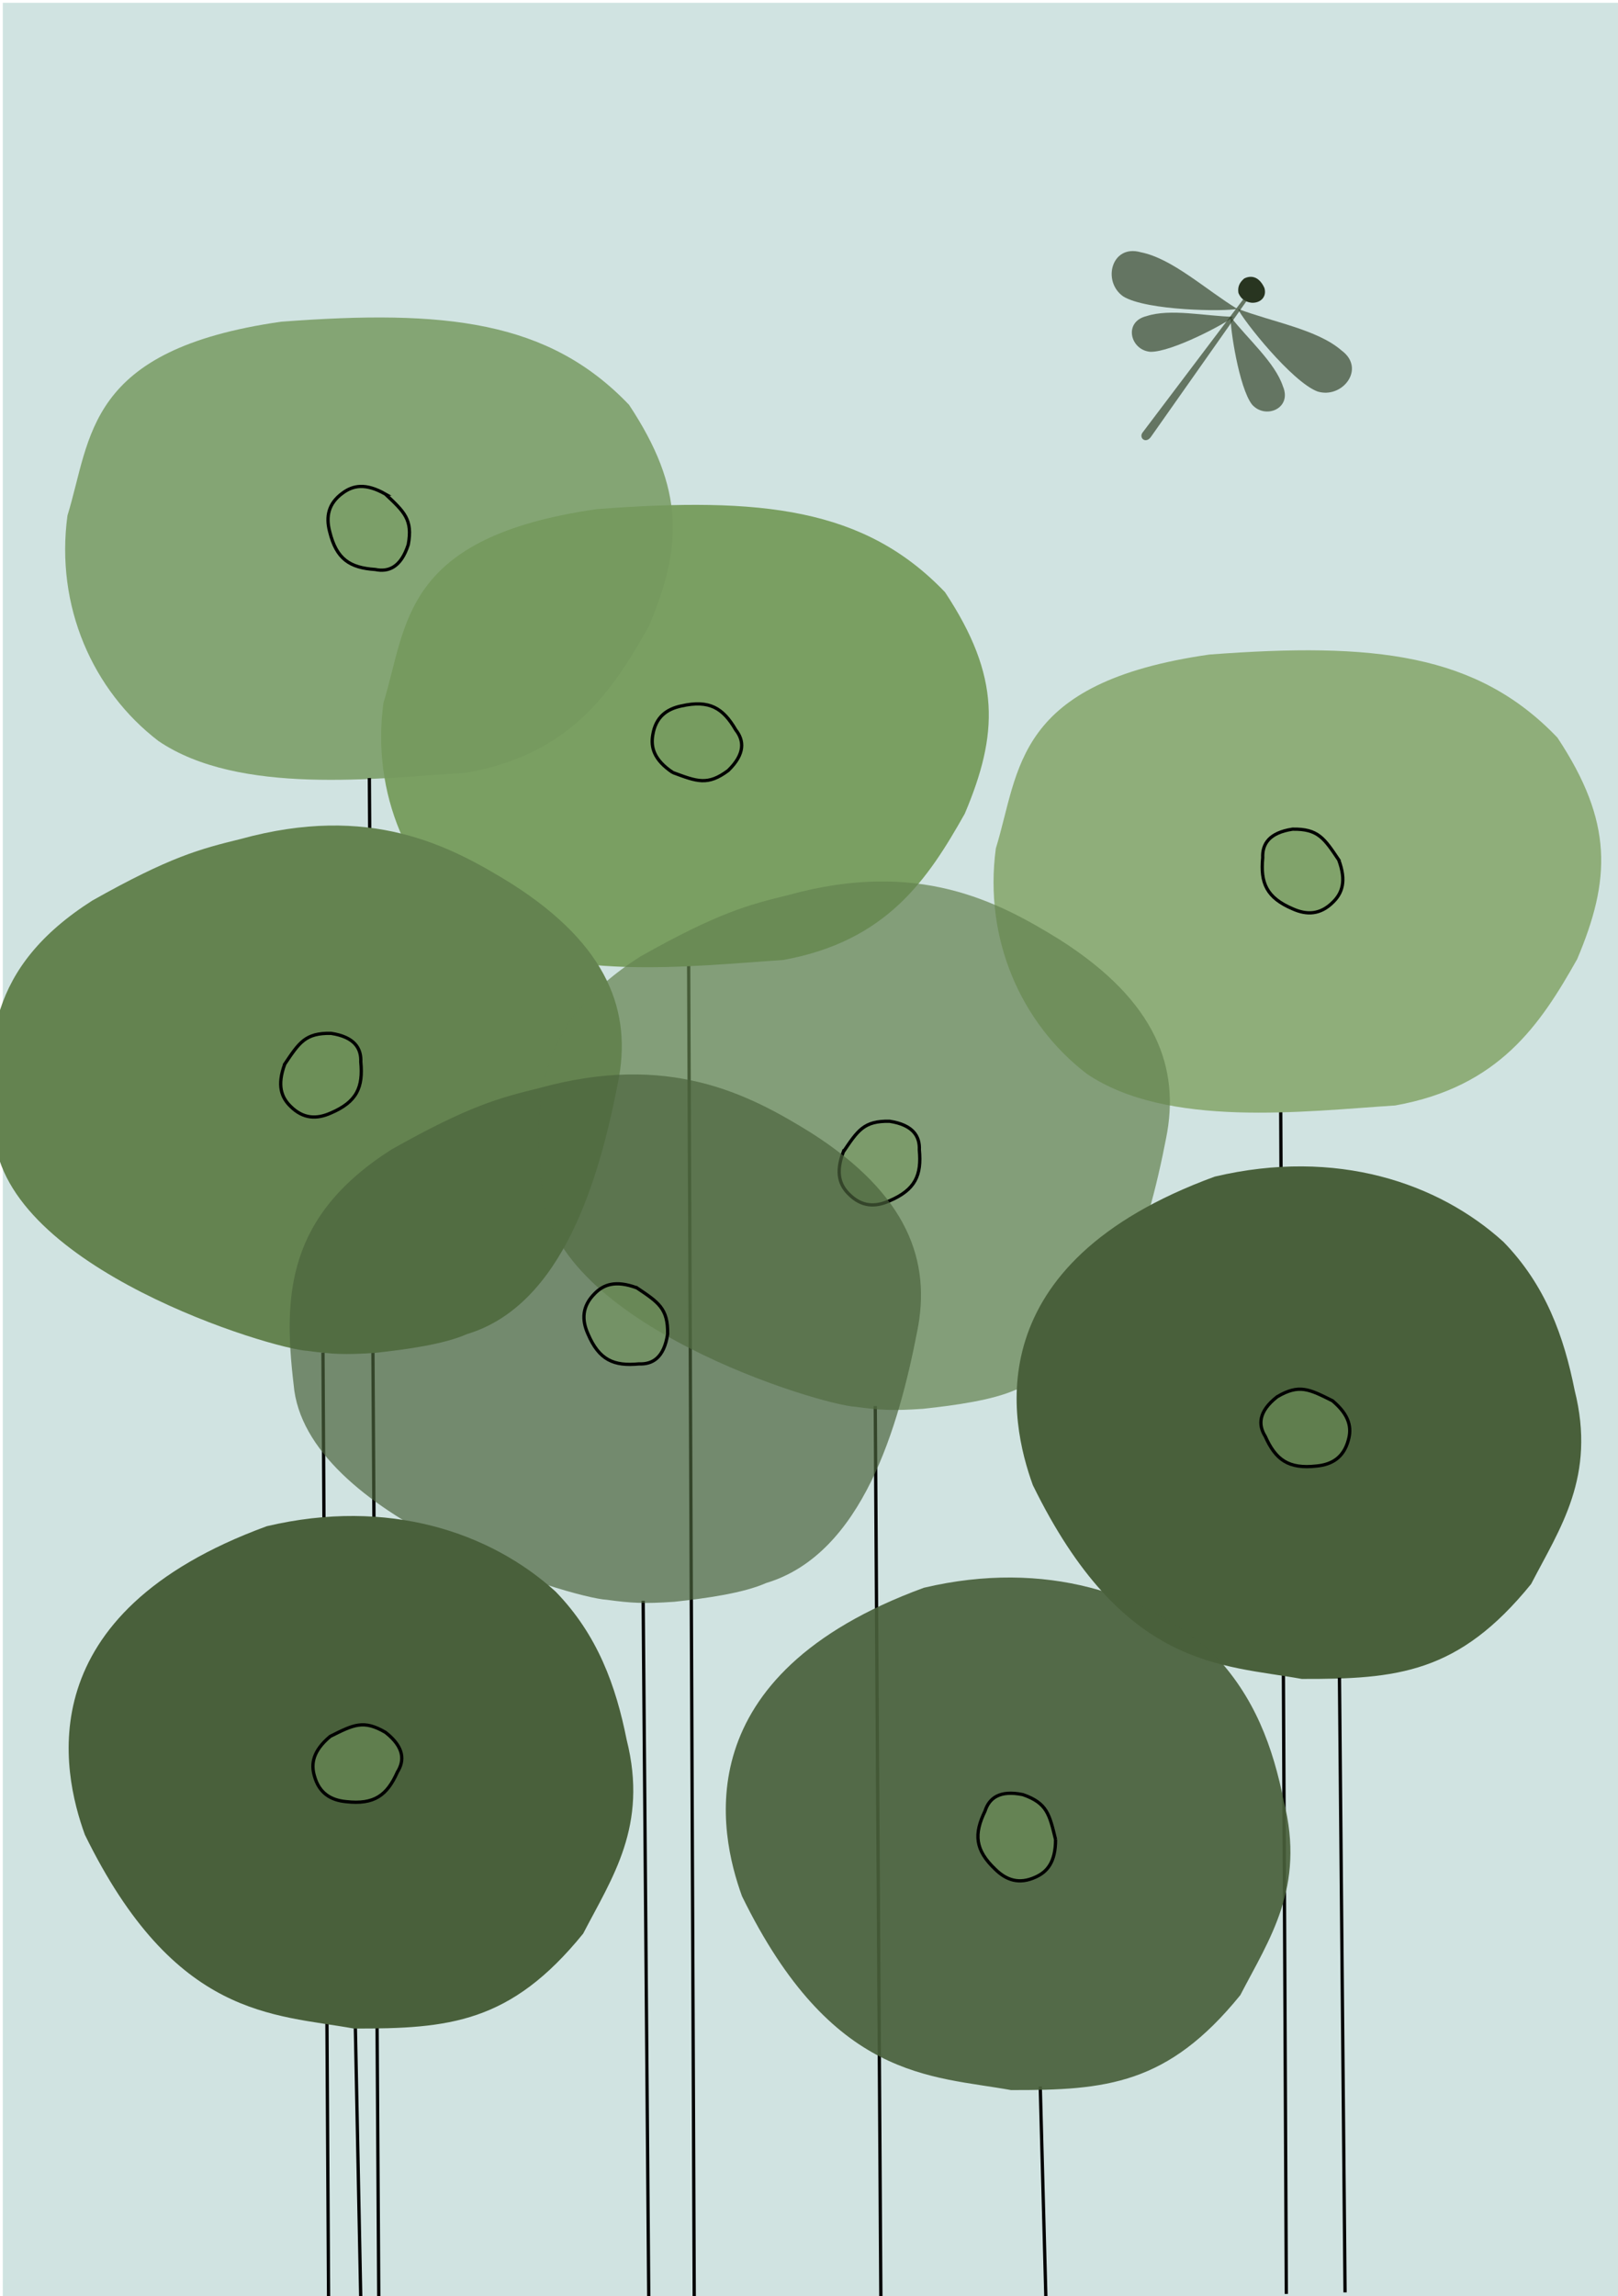 <?xml version="1.0" encoding="UTF-8" standalone="no"?>
<!-- Created with Inkscape (http://www.inkscape.org/) -->

<svg
   width="148mm"
   height="210mm"
   viewBox="0 0 559.37 793.701"
   version="1.1"
   id="svg1"
   sodipodi:docname="plante1.svg"
   inkscape:version="1.3.2 (091e20e, 2023-11-25, custom)"
   xmlns:inkscape="http://www.inkscape.org/namespaces/inkscape"
   xmlns:sodipodi="http://sodipodi.sourceforge.net/DTD/sodipodi-0.dtd"
   xmlns="http://www.w3.org/2000/svg"
   xmlns:svg="http://www.w3.org/2000/svg">
  <sodipodi:namedview
     id="namedview1"
     pagecolor="#ffffff"
     bordercolor="#000000"
     borderopacity="0.25"
     inkscape:showpageshadow="2"
     inkscape:pageopacity="0.0"
     inkscape:pagecheckerboard="0"
     inkscape:deskcolor="#d1d1d1"
     inkscape:document-units="mm"
     inkscape:zoom="1.0343948"
     inkscape:cx="355.28019"
     inkscape:cy="370.74817"
     inkscape:window-width="1920"
     inkscape:window-height="1017"
     inkscape:window-x="-8"
     inkscape:window-y="-8"
     inkscape:window-maximized="1"
     inkscape:current-layer="layer1"
     showgrid="false" />
  <defs
     id="defs1" />
  <g
     inkscape:label="Calque 1"
     inkscape:groupmode="layer"
     id="layer1">
    <rect
       style="fill:#c3dbd8;fill-opacity:0.789;stroke:none;stroke-width:0;stroke-dasharray:none"
       id="rect1"
       width="559.37"
       height="793.701"
       x="0.967"
       y="0.967" />
    <path
       style="fill:#75995e;fill-opacity:0.831;stroke:#000000;stroke-width:1.134;stroke-dasharray:none;stroke-opacity:1"
       d="m 222.352,553.319 1.933,241.044 z"
       id="path12" />
    <path
       style="fill:#75995e;fill-opacity:0.831;stroke:#000000;stroke-width:1.134;stroke-dasharray:none;stroke-opacity:1"
       d="m 442.771,384.104 1.933,408.808 z"
       id="path16" />
    <path
       style="fill:#8fae7a;fill-opacity:1;stroke:none;stroke-width:0;stroke-dasharray:none"
       d="m 344.283,293.244 c 8.362,-27.109 6.175,-57.322 73.828,-66.992 56.931,-4.312 92.511,-0.406 120.313,28.711 19.382,29.277 18.433,49.111 6.836,76.563 -12.726,22.565 -26.901,44.126 -62.891,50.586 -31.292,2.027 -78.81,7.94 -106.641,-10.938 -22.701,-17.39 -35.684,-46.573 -31.445,-77.93 z"
       id="path4"
       sodipodi:nodetypes="ccccccc" />
    <path
       style="fill:#75995e;fill-opacity:0.831;stroke:#000000;stroke-width:1.134;stroke-dasharray:none;stroke-opacity:1"
       d="m 238.075,332.524 1.933,461.882 z"
       id="path17" />
    <path
       style="fill:#7a9f62;fill-opacity:1;stroke:none;stroke-width:0;stroke-dasharray:none"
       d="m 132.565,242.973 c 8.362,-27.109 6.175,-57.322 73.828,-66.992 56.931,-4.312 92.511,-0.406 120.313,28.711 19.382,29.277 18.433,49.111 6.836,76.563 -12.726,22.565 -26.901,44.126 -62.891,50.586 -31.292,2.027 -78.81,7.94 -106.641,-10.938 -22.701,-17.39 -35.684,-46.573 -31.445,-77.93 z"
       id="path2"
       sodipodi:nodetypes="ccccccc" />
    <path
       style="fill:#75995e;fill-opacity:0.831;stroke:none;stroke-width:0;stroke-dasharray:none"
       d="m 23.323,178.201 c 8.362,-27.109 6.175,-57.322 73.828,-66.992 56.931,-4.312 92.511,-0.406 120.313,28.711 19.382,29.277 18.433,49.111 6.836,76.563 -12.726,22.565 -26.901,44.126 -62.891,50.586 -31.292,2.027 -78.81,7.94 -106.641,-10.938 -22.701,-17.39 -35.684,-46.573 -31.445,-77.93 z"
       id="path5"
       sodipodi:nodetypes="ccccccc" />
    <path
       style="fill:#75995e;fill-opacity:0.831;stroke:#000000;stroke-width:1.134;stroke-dasharray:none;stroke-opacity:1"
       d="m 127.697,268.937 3.256,526.165 z"
       id="path18" />
    <path
       style="fill:#648350;fill-opacity:1;stroke:none;stroke-width:0;stroke-dasharray:none"
       d="M 106.342,466.94 C 94.119,466.328 1.843,438.481 -1.933,392.5 c -3.68,-31.165 -2.148,-58.273 33.836,-81.207 27.039,-15.234 37.379,-17.867 51.238,-21.268 44.69,-12.31 72.198,2.097 93.775,15.468 33.709,21.449 41.593,44.619 36.736,68.639 -6.317,32.575 -18.843,76.979 -52.204,87.007 -7.847,3.482 -20.602,5.292 -31.765,6.488 -10.529,0.733 -14.981,0.454 -23.339,-0.687 z"
       id="path1"
       sodipodi:nodetypes="ccccccccc" />
    <path
       style="fill:#75995e;fill-opacity:0.831;stroke:#000000;stroke-width:1.134;stroke-dasharray:none;stroke-opacity:1"
       d="m 111.659,467.581 1.933,326.681 z"
       id="path15" />
    <path
       style="fill:#75995e;fill-opacity:0.831;stroke:#000000;stroke-width:1.134;stroke-dasharray:none;stroke-opacity:1"
       d="M 302.592,486.039 304.526,794.42 Z"
       id="path14" />
    <path
       style="fill:#648350;fill-opacity:0.712;stroke:none;stroke-width:0;stroke-dasharray:none"
       d="m 295.825,486.275 c -12.223,-0.612 -104.5,-28.459 -108.276,-74.44 -3.68,-31.165 -2.148,-58.273 33.836,-81.207 27.039,-15.234 37.379,-17.867 51.238,-21.268 44.69,-12.31 72.198,2.097 93.775,15.468 33.709,21.449 41.593,44.619 36.736,68.639 -6.317,32.575 -18.843,76.979 -52.204,87.007 -7.847,3.482 -20.602,5.292 -31.765,6.488 -10.529,0.733 -14.981,0.454 -23.339,-0.687 z"
       id="path7"
       sodipodi:nodetypes="ccccccccc" />
    <path
       style="fill:#49603b;fill-opacity:1;stroke:none;stroke-width:0;stroke-dasharray:none"
       d="m 419.962,406.707 c -82.635,30.231 -70.867,84.674 -62.891,106.641 31.139,63.635 65.33,61.975 92.969,66.992 32.955,0.091 54.198,-1.876 79.297,-32.813 10,-19.338 22.548,-37.148 15.039,-66.992 -3.706,-18.589 -10.035,-36.303 -24.609,-51.27 -22.459,-20.393 -57.726,-32.487 -99.805,-22.559 z"
       id="path3"
       sodipodi:nodetypes="ccccccc" />
    <path
       style="fill:#75995e;fill-opacity:0.531;stroke:#000000;stroke-width:1.134;stroke-dasharray:none;stroke-opacity:1"
       d="m 291.539,398.17 c -2.767,7.4 -1.145,11.546 1.957,14.595 4.363,4.389 9.043,4.515 13.893,2.364 9.092,-3.848 11.269,-8.916 10.439,-17.665 0.206,-4.619 -2.08,-8.631 -10.291,-9.891 -8.879,-0.181 -10.97,3.174 -15.997,10.598 z"
       id="path24"
       sodipodi:nodetypes="cccccc" />
    <path
       style="fill:#4b633c;fill-opacity:0.699;stroke:none;stroke-width:0;stroke-dasharray:none"
       d="m 209.784,552.98 c -12.223,-0.612 -104.5,-28.459 -108.276,-74.44 -3.68,-31.165 -2.148,-58.273 33.836,-81.207 27.039,-15.234 37.379,-17.867 51.238,-21.268 44.69,-12.31 72.198,2.097 93.775,15.468 33.709,21.449 41.593,44.619 36.736,68.639 -6.317,32.575 -18.843,76.979 -52.204,87.007 -7.847,3.482 -20.602,5.292 -31.765,6.488 -10.529,0.733 -14.981,0.454 -23.339,-0.687 z"
       id="path6"
       sodipodi:nodetypes="ccccccccc" />
    <path
       style="fill:#75995e;fill-opacity:0.831;stroke:#000000;stroke-width:1.134;stroke-dasharray:none;stroke-opacity:1"
       d="m 359.631,721.211 1.933,72.474 z"
       id="path11" />
    <path
       style="fill:#49603b;fill-opacity:0.919;stroke:none;stroke-width:0;stroke-dasharray:none"
       d="m 319.42,548.819 c -82.635,30.231 -70.867,84.674 -62.891,106.641 31.139,63.635 65.33,61.975 92.969,66.992 32.955,0.091 54.198,-1.876 79.297,-32.813 10,-19.338 22.548,-37.148 15.039,-66.992 -3.706,-18.589 -10.035,-36.303 -24.609,-51.27 -22.459,-20.393 -57.726,-32.487 -99.805,-22.559 z"
       id="path8"
       sodipodi:nodetypes="ccccccc" />
    <path
       style="fill:#75995e;fill-opacity:0.831;stroke:#000000;stroke-width:1.134;stroke-dasharray:none;stroke-opacity:1"
       d="m 122.777,697.024 1.933,97.162 z"
       id="path10" />
    <path
       style="fill:#49603b;fill-opacity:1;stroke:none;stroke-width:0;stroke-dasharray:none"
       d="m 92.234,527.551 c -82.635,30.231 -70.867,84.674 -62.891,106.641 31.139,63.635 65.33,61.975 92.969,66.992 32.955,0.091 54.198,-1.876 79.297,-32.813 10,-19.338 22.548,-37.148 15.039,-66.992 -3.706,-18.589 -10.035,-36.303 -24.609,-51.27 -22.459,-20.393 -57.726,-32.487 -99.805,-22.559 z"
       id="path9"
       sodipodi:nodetypes="ccccccc" />
    <path
       style="fill:#75995e;fill-opacity:0.831;stroke:#000000;stroke-width:1.134;stroke-dasharray:none;stroke-opacity:1"
       d="m 463.073,579.916 1.933,212.468 z"
       id="path13" />
    <path
       style="fill:#75995e;fill-opacity:0.531;stroke:#000000;stroke-width:1.134;stroke-dasharray:none;stroke-opacity:1"
       d="m 114.16,600.196 c -6.047,5.085 -6.671,9.493 -5.469,13.672 1.643,5.967 5.657,8.377 10.938,8.887 9.809,1.117 14.197,-2.227 17.773,-10.254 2.45,-3.921 2.43,-8.539 -4.102,-13.672 -7.644,-4.522 -11.114,-2.627 -19.141,1.367 z"
       id="path19"
       sodipodi:nodetypes="cccccc" />
    <path
       style="fill:#75995e;fill-opacity:0.531;stroke:#000000;stroke-width:1.134;stroke-dasharray:none;stroke-opacity:1"
       d="m 98.445,367.817 c -2.75,7.407 -1.119,11.549 1.989,14.59 4.373,4.38 9.054,4.495 13.898,2.333 9.083,-3.868 11.249,-8.941 10.4,-17.689 0.196,-4.619 -2.1,-8.626 -10.313,-9.868 -8.879,-0.161 -10.963,3.199 -15.974,10.633 z"
       id="path20"
       sodipodi:nodetypes="cccccc" />
    <path
       style="fill:#75995e;fill-opacity:0.531;stroke:#000000;stroke-width:1.134;stroke-dasharray:none;stroke-opacity:1"
       d="m 133.245,170.786 c -6.861,-3.918 -11.213,-2.982 -14.719,-0.41 -5.032,3.603 -5.907,8.202 -4.562,13.334 2.34,9.591 6.993,12.554 15.762,13.138 4.526,0.945 8.852,-0.669 11.414,-8.572 1.603,-8.735 -1.374,-11.337 -7.895,-17.49 z"
       id="path21"
       sodipodi:nodetypes="cccccc" />
    <path
       style="fill:#75995e;fill-opacity:0.531;stroke:#000000;stroke-width:1.134;stroke-dasharray:none;stroke-opacity:1"
       d="m 220.177,445.159 c -7.407,-2.75 -11.549,-1.119 -14.59,1.989 -4.38,4.373 -4.495,9.054 -2.333,13.898 3.868,9.083 8.941,11.249 17.689,10.4 4.619,0.196 8.626,-2.1 9.868,-10.313 0.161,-8.879 -3.199,-10.963 -10.633,-15.974 z"
       id="path22"
       sodipodi:nodetypes="cccccc"
       inkscape:transform-center-x="1.9334513"
       inkscape:transform-center-y="-7.7340399" />
    <path
       style="fill:#75995e;fill-opacity:0.531;stroke:#000000;stroke-width:1.134;stroke-dasharray:none;stroke-opacity:1"
       d="m 232.579,267.023 c -6.556,-4.409 -7.648,-8.725 -6.9,-13.009 0.995,-6.108 4.729,-8.934 9.924,-10.006 9.633,-2.16 14.353,0.695 18.768,8.294 2.855,3.637 3.329,8.23 -2.616,14.032 -7.116,5.313 -10.769,3.801 -19.177,0.688 z"
       id="path23"
       sodipodi:nodetypes="cccccc" />
    <path
       style="fill:#75995e;fill-opacity:0.531;stroke:#000000;stroke-width:1.134;stroke-dasharray:none;stroke-opacity:1"
       d="m 462.829,297.244 c 2.75,7.407 1.119,11.549 -1.989,14.59 -4.373,4.38 -9.054,4.495 -13.898,2.333 -9.083,-3.868 -11.249,-8.941 -10.4,-17.689 -0.196,-4.619 2.1,-8.626 10.313,-9.868 8.879,-0.161 10.963,3.199 15.974,10.633 z"
       id="path25"
       sodipodi:nodetypes="cccccc" />
    <path
       style="fill:#75995e;fill-opacity:0.531;stroke:#000000;stroke-width:1.134;stroke-dasharray:none;stroke-opacity:1"
       d="m 460.659,484.186 c 6.047,5.085 6.671,9.493 5.469,13.672 -1.643,5.967 -5.657,8.377 -10.938,8.887 -9.809,1.117 -14.197,-2.227 -17.773,-10.254 -2.45,-3.921 -2.43,-8.539 4.102,-13.672 7.644,-4.522 11.114,-2.627 19.141,1.367 z"
       id="path26"
       sodipodi:nodetypes="cccccc" />
    <path
       style="fill:#75995e;fill-opacity:0.531;stroke:#000000;stroke-width:1.134;stroke-dasharray:none;stroke-opacity:1"
       d="m 364.926,635.846 c 0.009,7.901 -2.959,11.219 -6.929,12.993 -5.621,2.59 -10.051,1.073 -13.844,-2.635 -7.176,-6.78 -7.447,-12.29 -3.615,-20.198 1.419,-4.4 4.963,-7.361 13.097,-5.675 8.384,2.93 9.171,6.805 11.291,15.516 z"
       id="path27"
       sodipodi:nodetypes="cccccc" />
    <path
       style="fill:#283520;fill-opacity:1;stroke:none;stroke-width:0;stroke-dasharray:none;stroke-opacity:1"
       d="m 430.196,96.217 c -2.031,1.685 -2.311,3.37 -2.044,5.054 0.771,1.873 2.185,3.084 4.497,3.37 2.957,0.216 5.39,-1.898 4.497,-5.054 -1.332,-3.02 -3.72,-4.874 -6.949,-3.37 z"
       id="path28"
       sodipodi:nodetypes="ccccc" />
    <g
       id="g1"
       transform="translate(56.055,-39.648)">
      <path
         style="fill:#334328;fill-opacity:0.68;stroke:none;stroke-width:0;stroke-dasharray:none;stroke-opacity:1"
         d="m 371.67,146.408 c -4.202,0.993 -31.338,0.66 -39.406,-4.296 -7.372,-5.148 -4.079,-18.175 6.099,-15.261 10.874,2.154 22.447,12.934 33.308,19.557 z"
         id="path30"
         sodipodi:nodetypes="cccc" />
      <path
         style="fill:#334328;fill-opacity:0.68;stroke:none;stroke-width:0;stroke-dasharray:none;stroke-opacity:1"
         d="m 371.91,146.408 c 1.784,3.932 18.64,25.2 27.495,28.554 8.582,2.685 16.876,-7.887 8.347,-14.158 -8.354,-7.287 -23.96,-9.852 -35.841,-14.397 z"
         id="path31"
         sodipodi:nodetypes="cccc" />
      <path
         style="fill:#334328;fill-opacity:0.68;stroke:none;stroke-width:0;stroke-dasharray:none;stroke-opacity:1"
         d="m 370.362,149.151 c -2.543,2.243 -21.397,12.298 -28.752,12.098 -6.944,-0.59 -9.362,-10.392 -1.286,-12.332 8.283,-2.702 20.155,-0.004 30.038,0.233 z"
         id="path32"
         sodipodi:nodetypes="cccc" />
      <path
         style="fill:#334328;fill-opacity:0.68;stroke:none;stroke-width:0;stroke-dasharray:none;stroke-opacity:1"
         d="m 369.408,149.191 c -0.288,3.379 2.854,24.514 7.392,30.305 4.607,5.229 13.923,1.337 10.675,-6.307 -2.759,-8.264 -11.993,-16.198 -18.067,-23.998 z"
         id="path33"
         sodipodi:nodetypes="cccc" />
      <path
         style="fill:#334328;fill-opacity:0.68;stroke:none;stroke-width:0;stroke-dasharray:none;stroke-opacity:1"
         d="m 373.926,142.871 -34.863,46.143 c -1.602,1.872 0.886,4.202 2.734,1.709 l 33.325,-47.339 z"
         id="path34"
         sodipodi:nodetypes="ccccc" />
    </g>
  </g>
</svg>
